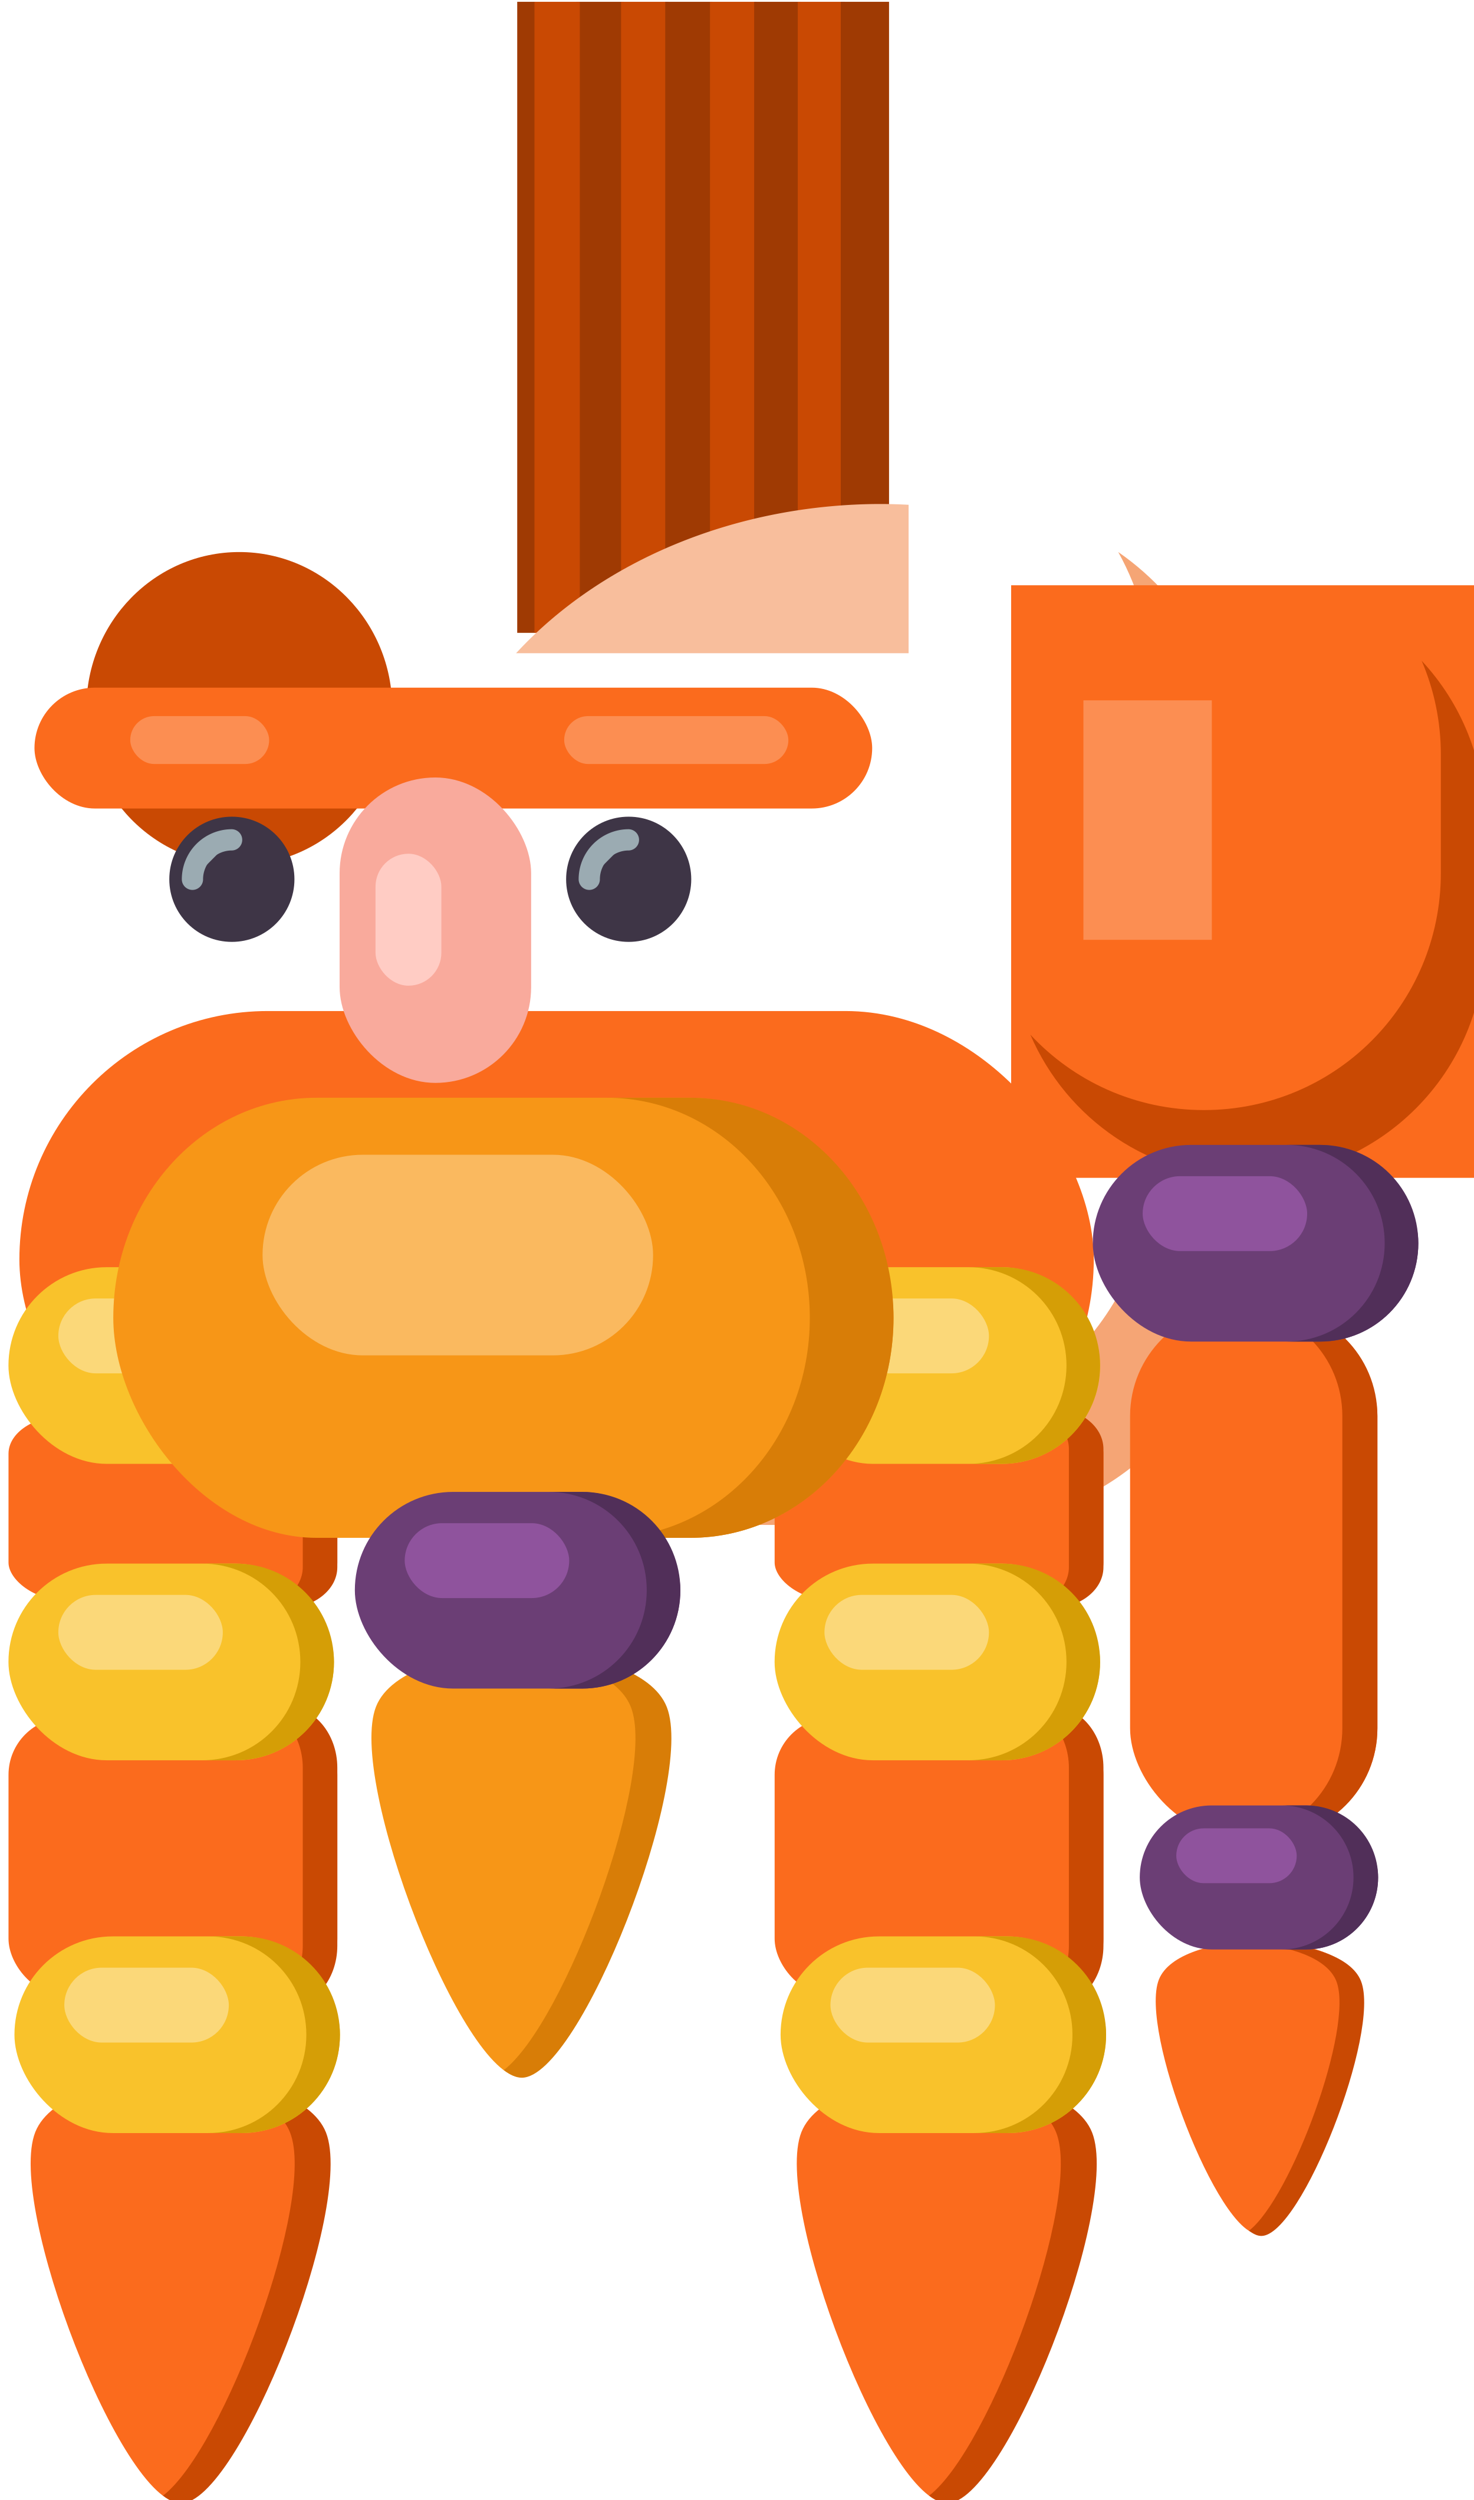 <?xml version="1.0" encoding="UTF-8" standalone="no"?>
<!-- Created with Inkscape (http://www.inkscape.org/) -->

<svg
   width="69.428mm"
   height="117.699mm"
   viewBox="0 0 69.428 117.699"
   version="1.1"
   id="svg1"
   inkscape:version="1.3 (0e150ed6c4, 2023-07-21)"
   sodipodi:docname="dwarf.svg"
   xml:space="preserve"
   inkscape:export-filename="Export\Goober\GooberAlbedo.png"
   inkscape:export-xdpi="96"
   inkscape:export-ydpi="96"
   xmlns:inkscape="http://www.inkscape.org/namespaces/inkscape"
   xmlns:sodipodi="http://sodipodi.sourceforge.net/DTD/sodipodi-0.dtd"
   xmlns="http://www.w3.org/2000/svg"
   xmlns:svg="http://www.w3.org/2000/svg"><sodipodi:namedview
     id="namedview1"
     pagecolor="#505050"
     bordercolor="#eeeeee"
     borderopacity="1"
     inkscape:showpageshadow="0"
     inkscape:pageopacity="0"
     inkscape:pagecheckerboard="0"
     inkscape:deskcolor="#505050"
     inkscape:document-units="mm"
     showborder="false"
     inkscape:zoom="0.600911"
     inkscape:cx="2448.782"
     inkscape:cy="601.5866"
     inkscape:window-width="1920"
     inkscape:window-height="1057"
     inkscape:window-x="-8"
     inkscape:window-y="-8"
     inkscape:window-maximized="1"
     inkscape:current-layer="layer9"
     showgrid="false" /><defs
     id="defs1"><inkscape:path-effect
       effect="fillet_chamfer"
       id="path-effect164"
       is_visible="true"
       lpeversion="1"
       nodesatellites_param="F,0,0,1,0,0,0,1 @ F,0,0,1,0,0,0,1 @ F,0,0,1,0,0,0,1 @ F,0,0,1,0,0,0,1"
       radius="0"
       unit="px"
       method="auto"
       mode="F"
       chamfer_steps="1"
       flexible="false"
       use_knot_distance="true"
       apply_no_radius="true"
       apply_with_radius="true"
       only_selected="false"
       hide_knots="false" /><inkscape:path-effect
       effect="fillet_chamfer"
       id="path-effect162"
       is_visible="true"
       lpeversion="1"
       nodesatellites_param="F,0,0,1,0,127.825,0,1 @ F,0,0,1,0,127.825,0,1 @ F,0,0,1,0,127.825,0,1 @ F,0,0,1,0,127.825,0,1 @ F,0,0,1,0,127.825,0,1 @ F,0,0,1,0,127.825,0,1 @ F,0,0,1,0,127.825,0,1 @ F,0,0,1,0,127.825,0,1"
       radius="483.118"
       unit="px"
       method="auto"
       mode="F"
       chamfer_steps="1"
       flexible="false"
       use_knot_distance="true"
       apply_no_radius="true"
       apply_with_radius="true"
       only_selected="false"
       hide_knots="false" /><linearGradient
       id="swatch373"
       inkscape:swatch="solid"><stop
         style="stop-color:#0eaf9b;stop-opacity:1;"
         offset="0"
         id="stop373" /></linearGradient></defs><script
     id="mesh_polyfill"
     type="text/javascript">&#10;!function(){const t=&quot;http://www.w3.org/2000/svg&quot;,e=&quot;http://www.w3.org/1999/xlink&quot;,s=&quot;http://www.w3.org/1999/xhtml&quot;,r=2;if(document.createElementNS(t,&quot;meshgradient&quot;).x)return;const n=(t,e,s,r)=&gt;{let n=new x(.5*(e.x+s.x),.5*(e.y+s.y)),o=new x(.5*(t.x+e.x),.5*(t.y+e.y)),i=new x(.5*(s.x+r.x),.5*(s.y+r.y)),a=new x(.5*(n.x+o.x),.5*(n.y+o.y)),h=new x(.5*(n.x+i.x),.5*(n.y+i.y)),l=new x(.5*(a.x+h.x),.5*(a.y+h.y));return[[t,o,a,l],[l,h,i,r]]},o=t=&gt;{let e=t[0].distSquared(t[1]),s=t[2].distSquared(t[3]),r=.25*t[0].distSquared(t[2]),n=.25*t[1].distSquared(t[3]),o=e&gt;s?e:s,i=r&gt;n?r:n;return 18*(o&gt;i?o:i)},i=(t,e)=&gt;Math.sqrt(t.distSquared(e)),a=(t,e)=&gt;t.scale(2/3).add(e.scale(1/3)),h=t=&gt;{let e,s,r,n,o,i,a,h=new g;return t.match(/(\w+\(\s*[^)]+\))+/g).forEach(t=&gt;{let l=t.match(/[\w.-]+/g),d=l.shift();switch(d){case&quot;translate&quot;:2===l.length?e=new g(1,0,0,1,l[0],l[1]):(console.error(&quot;mesh.js: translate does not have 2 arguments!&quot;),e=new g(1,0,0,1,0,0)),h=h.append(e);break;case&quot;scale&quot;:1===l.length?s=new g(l[0],0,0,l[0],0,0):2===l.length?s=new g(l[0],0,0,l[1],0,0):(console.error(&quot;mesh.js: scale does not have 1 or 2 arguments!&quot;),s=new g(1,0,0,1,0,0)),h=h.append(s);break;case&quot;rotate&quot;:if(3===l.length&amp;&amp;(e=new g(1,0,0,1,l[1],l[2]),h=h.append(e)),l[0]){r=l[0]*Math.PI/180;let t=Math.cos(r),e=Math.sin(r);Math.abs(t)&lt;1e-16&amp;&amp;(t=0),Math.abs(e)&lt;1e-16&amp;&amp;(e=0),a=new g(t,e,-e,t,0,0),h=h.append(a)}else console.error(&quot;math.js: No argument to rotate transform!&quot;);3===l.length&amp;&amp;(e=new g(1,0,0,1,-l[1],-l[2]),h=h.append(e));break;case&quot;skewX&quot;:l[0]?(r=l[0]*Math.PI/180,n=Math.tan(r),o=new g(1,0,n,1,0,0),h=h.append(o)):console.error(&quot;math.js: No argument to skewX transform!&quot;);break;case&quot;skewY&quot;:l[0]?(r=l[0]*Math.PI/180,n=Math.tan(r),i=new g(1,n,0,1,0,0),h=h.append(i)):console.error(&quot;math.js: No argument to skewY transform!&quot;);break;case&quot;matrix&quot;:6===l.length?h=h.append(new g(...l)):console.error(&quot;math.js: Incorrect number of arguments for matrix!&quot;);break;default:console.error(&quot;mesh.js: Unhandled transform type: &quot;+d)}}),h},l=t=&gt;{let e=[],s=t.split(/[ ,]+/);for(let t=0,r=s.length-1;t&lt;r;t+=2)e.push(new x(parseFloat(s[t]),parseFloat(s[t+1])));return e},d=(t,e)=&gt;{for(let s in e)t.setAttribute(s,e[s])},c=(t,e,s,r,n)=&gt;{let o,i,a=[0,0,0,0];for(let h=0;h&lt;3;++h)e[h]&lt;t[h]&amp;&amp;e[h]&lt;s[h]||t[h]&lt;e[h]&amp;&amp;s[h]&lt;e[h]?a[h]=0:(a[h]=.5*((e[h]-t[h])/r+(s[h]-e[h])/n),o=Math.abs(3*(e[h]-t[h])/r),i=Math.abs(3*(s[h]-e[h])/n),a[h]&gt;o?a[h]=o:a[h]&gt;i&amp;&amp;(a[h]=i));return a},u=[[1,0,0,0,0,0,0,0,0,0,0,0,0,0,0,0],[0,0,0,0,1,0,0,0,0,0,0,0,0,0,0,0],[-3,3,0,0,-2,-1,0,0,0,0,0,0,0,0,0,0],[2,-2,0,0,1,1,0,0,0,0,0,0,0,0,0,0],[0,0,0,0,0,0,0,0,1,0,0,0,0,0,0,0],[0,0,0,0,0,0,0,0,0,0,0,0,1,0,0,0],[0,0,0,0,0,0,0,0,-3,3,0,0,-2,-1,0,0],[0,0,0,0,0,0,0,0,2,-2,0,0,1,1,0,0],[-3,0,3,0,0,0,0,0,-2,0,-1,0,0,0,0,0],[0,0,0,0,-3,0,3,0,0,0,0,0,-2,0,-1,0],[9,-9,-9,9,6,3,-6,-3,6,-6,3,-3,4,2,2,1],[-6,6,6,-6,-3,-3,3,3,-4,4,-2,2,-2,-2,-1,-1],[2,0,-2,0,0,0,0,0,1,0,1,0,0,0,0,0],[0,0,0,0,2,0,-2,0,0,0,0,0,1,0,1,0],[-6,6,6,-6,-4,-2,4,2,-3,3,-3,3,-2,-1,-2,-1],[4,-4,-4,4,2,2,-2,-2,2,-2,2,-2,1,1,1,1]],f=t=&gt;{let e=[];for(let s=0;s&lt;16;++s){e[s]=0;for(let r=0;r&lt;16;++r)e[s]+=u[s][r]*t[r]}return e},p=(t,e,s)=&gt;{const r=e*e,n=s*s,o=e*e*e,i=s*s*s;return t[0]+t[1]*e+t[2]*r+t[3]*o+t[4]*s+t[5]*s*e+t[6]*s*r+t[7]*s*o+t[8]*n+t[9]*n*e+t[10]*n*r+t[11]*n*o+t[12]*i+t[13]*i*e+t[14]*i*r+t[15]*i*o},y=t=&gt;{let e=[],s=[],r=[];for(let s=0;s&lt;4;++s)e[s]=[],e[s][0]=n(t[0][s],t[1][s],t[2][s],t[3][s]),e[s][1]=[],e[s][1].push(...n(...e[s][0][0])),e[s][1].push(...n(...e[s][0][1])),e[s][2]=[],e[s][2].push(...n(...e[s][1][0])),e[s][2].push(...n(...e[s][1][1])),e[s][2].push(...n(...e[s][1][2])),e[s][2].push(...n(...e[s][1][3]));for(let t=0;t&lt;8;++t){s[t]=[];for(let r=0;r&lt;4;++r)s[t][r]=[],s[t][r][0]=n(e[0][2][t][r],e[1][2][t][r],e[2][2][t][r],e[3][2][t][r]),s[t][r][1]=[],s[t][r][1].push(...n(...s[t][r][0][0])),s[t][r][1].push(...n(...s[t][r][0][1])),s[t][r][2]=[],s[t][r][2].push(...n(...s[t][r][1][0])),s[t][r][2].push(...n(...s[t][r][1][1])),s[t][r][2].push(...n(...s[t][r][1][2])),s[t][r][2].push(...n(...s[t][r][1][3]))}for(let t=0;t&lt;8;++t){r[t]=[];for(let e=0;e&lt;8;++e)r[t][e]=[],r[t][e][0]=s[t][0][2][e],r[t][e][1]=s[t][1][2][e],r[t][e][2]=s[t][2][2][e],r[t][e][3]=s[t][3][2][e]}return r};class x{constructor(t,e){this.x=t||0,this.y=e||0}toString(){return`(x=${this.x}, y=${this.y})`}clone(){return new x(this.x,this.y)}add(t){return new x(this.x+t.x,this.y+t.y)}scale(t){return void 0===t.x?new x(this.x*t,this.y*t):new x(this.x*t.x,this.y*t.y)}distSquared(t){let e=this.x-t.x,s=this.y-t.y;return e*e+s*s}transform(t){let e=this.x*t.a+this.y*t.c+t.e,s=this.x*t.b+this.y*t.d+t.f;return new x(e,s)}}class g{constructor(t,e,s,r,n,o){void 0===t?(this.a=1,this.b=0,this.c=0,this.d=1,this.e=0,this.f=0):(this.a=t,this.b=e,this.c=s,this.d=r,this.e=n,this.f=o)}toString(){return`affine: ${this.a} ${this.c} ${this.e} \n       ${this.b} ${this.d} ${this.f}`}append(t){t instanceof g||console.error(&quot;mesh.js: argument to Affine.append is not affine!&quot;);let e=this.a*t.a+this.c*t.b,s=this.b*t.a+this.d*t.b,r=this.a*t.c+this.c*t.d,n=this.b*t.c+this.d*t.d,o=this.a*t.e+this.c*t.f+this.e,i=this.b*t.e+this.d*t.f+this.f;return new g(e,s,r,n,o,i)}}class w{constructor(t,e){this.nodes=t,this.colors=e}paintCurve(t,e){if(o(this.nodes)&gt;r){const s=n(...this.nodes);let r=[[],[]],o=[[],[]];for(let t=0;t&lt;4;++t)r[0][t]=this.colors[0][t],r[1][t]=(this.colors[0][t]+this.colors[1][t])/2,o[0][t]=r[1][t],o[1][t]=this.colors[1][t];let i=new w(s[0],r),a=new w(s[1],o);i.paintCurve(t,e),a.paintCurve(t,e)}else{let s=Math.round(this.nodes[0].x);if(s&gt;=0&amp;&amp;s&lt;e){let r=4*(~~this.nodes[0].y*e+s);t[r]=Math.round(this.colors[0][0]),t[r+1]=Math.round(this.colors[0][1]),t[r+2]=Math.round(this.colors[0][2]),t[r+3]=Math.round(this.colors[0][3])}}}}class m{constructor(t,e){this.nodes=t,this.colors=e}split(){let t=[[],[],[],[]],e=[[],[],[],[]],s=[[[],[]],[[],[]]],r=[[[],[]],[[],[]]];for(let s=0;s&lt;4;++s){const r=n(this.nodes[0][s],this.nodes[1][s],this.nodes[2][s],this.nodes[3][s]);t[0][s]=r[0][0],t[1][s]=r[0][1],t[2][s]=r[0][2],t[3][s]=r[0][3],e[0][s]=r[1][0],e[1][s]=r[1][1],e[2][s]=r[1][2],e[3][s]=r[1][3]}for(let t=0;t&lt;4;++t)s[0][0][t]=this.colors[0][0][t],s[0][1][t]=this.colors[0][1][t],s[1][0][t]=(this.colors[0][0][t]+this.colors[1][0][t])/2,s[1][1][t]=(this.colors[0][1][t]+this.colors[1][1][t])/2,r[0][0][t]=s[1][0][t],r[0][1][t]=s[1][1][t],r[1][0][t]=this.colors[1][0][t],r[1][1][t]=this.colors[1][1][t];return[new m(t,s),new m(e,r)]}paint(t,e){let s,n=!1;for(let t=0;t&lt;4;++t)if((s=o([this.nodes[0][t],this.nodes[1][t],this.nodes[2][t],this.nodes[3][t]]))&gt;r){n=!0;break}if(n){let s=this.split();s[0].paint(t,e),s[1].paint(t,e)}else{new w([...this.nodes[0]],[...this.colors[0]]).paintCurve(t,e)}}}class b{constructor(t){this.readMesh(t),this.type=t.getAttribute(&quot;type&quot;)||&quot;bilinear&quot;}readMesh(t){let e=[[]],s=[[]],r=Number(t.getAttribute(&quot;x&quot;)),n=Number(t.getAttribute(&quot;y&quot;));e[0][0]=new x(r,n);let o=t.children;for(let t=0,r=o.length;t&lt;r;++t){e[3*t+1]=[],e[3*t+2]=[],e[3*t+3]=[],s[t+1]=[];let r=o[t].children;for(let n=0,o=r.length;n&lt;o;++n){let o=r[n].children;for(let r=0,i=o.length;r&lt;i;++r){let i=r;0!==t&amp;&amp;++i;let h,d=o[r].getAttribute(&quot;path&quot;),c=&quot;l&quot;;null!=d&amp;&amp;(c=(h=d.match(/\s*([lLcC])\s*(.*)/))[1]);let u=l(h[2]);switch(c){case&quot;l&quot;:0===i?(e[3*t][3*n+3]=u[0].add(e[3*t][3*n]),e[3*t][3*n+1]=a(e[3*t][3*n],e[3*t][3*n+3]),e[3*t][3*n+2]=a(e[3*t][3*n+3],e[3*t][3*n])):1===i?(e[3*t+3][3*n+3]=u[0].add(e[3*t][3*n+3]),e[3*t+1][3*n+3]=a(e[3*t][3*n+3],e[3*t+3][3*n+3]),e[3*t+2][3*n+3]=a(e[3*t+3][3*n+3],e[3*t][3*n+3])):2===i?(0===n&amp;&amp;(e[3*t+3][3*n+0]=u[0].add(e[3*t+3][3*n+3])),e[3*t+3][3*n+1]=a(e[3*t+3][3*n],e[3*t+3][3*n+3]),e[3*t+3][3*n+2]=a(e[3*t+3][3*n+3],e[3*t+3][3*n])):(e[3*t+1][3*n]=a(e[3*t][3*n],e[3*t+3][3*n]),e[3*t+2][3*n]=a(e[3*t+3][3*n],e[3*t][3*n]));break;case&quot;L&quot;:0===i?(e[3*t][3*n+3]=u[0],e[3*t][3*n+1]=a(e[3*t][3*n],e[3*t][3*n+3]),e[3*t][3*n+2]=a(e[3*t][3*n+3],e[3*t][3*n])):1===i?(e[3*t+3][3*n+3]=u[0],e[3*t+1][3*n+3]=a(e[3*t][3*n+3],e[3*t+3][3*n+3]),e[3*t+2][3*n+3]=a(e[3*t+3][3*n+3],e[3*t][3*n+3])):2===i?(0===n&amp;&amp;(e[3*t+3][3*n+0]=u[0]),e[3*t+3][3*n+1]=a(e[3*t+3][3*n],e[3*t+3][3*n+3]),e[3*t+3][3*n+2]=a(e[3*t+3][3*n+3],e[3*t+3][3*n])):(e[3*t+1][3*n]=a(e[3*t][3*n],e[3*t+3][3*n]),e[3*t+2][3*n]=a(e[3*t+3][3*n],e[3*t][3*n]));break;case&quot;c&quot;:0===i?(e[3*t][3*n+1]=u[0].add(e[3*t][3*n]),e[3*t][3*n+2]=u[1].add(e[3*t][3*n]),e[3*t][3*n+3]=u[2].add(e[3*t][3*n])):1===i?(e[3*t+1][3*n+3]=u[0].add(e[3*t][3*n+3]),e[3*t+2][3*n+3]=u[1].add(e[3*t][3*n+3]),e[3*t+3][3*n+3]=u[2].add(e[3*t][3*n+3])):2===i?(e[3*t+3][3*n+2]=u[0].add(e[3*t+3][3*n+3]),e[3*t+3][3*n+1]=u[1].add(e[3*t+3][3*n+3]),0===n&amp;&amp;(e[3*t+3][3*n+0]=u[2].add(e[3*t+3][3*n+3]))):(e[3*t+2][3*n]=u[0].add(e[3*t+3][3*n]),e[3*t+1][3*n]=u[1].add(e[3*t+3][3*n]));break;case&quot;C&quot;:0===i?(e[3*t][3*n+1]=u[0],e[3*t][3*n+2]=u[1],e[3*t][3*n+3]=u[2]):1===i?(e[3*t+1][3*n+3]=u[0],e[3*t+2][3*n+3]=u[1],e[3*t+3][3*n+3]=u[2]):2===i?(e[3*t+3][3*n+2]=u[0],e[3*t+3][3*n+1]=u[1],0===n&amp;&amp;(e[3*t+3][3*n+0]=u[2])):(e[3*t+2][3*n]=u[0],e[3*t+1][3*n]=u[1]);break;default:console.error(&quot;mesh.js: &quot;+c+&quot; invalid path type.&quot;)}if(0===t&amp;&amp;0===n||r&gt;0){let e=window.getComputedStyle(o[r]).stopColor.match(/^rgb\s*\(\s*(\d+)\s*,\s*(\d+)\s*,\s*(\d+)\s*\)$/i),a=window.getComputedStyle(o[r]).stopOpacity,h=255;a&amp;&amp;(h=Math.floor(255*a)),e&amp;&amp;(0===i?(s[t][n]=[],s[t][n][0]=Math.floor(e[1]),s[t][n][1]=Math.floor(e[2]),s[t][n][2]=Math.floor(e[3]),s[t][n][3]=h):1===i?(s[t][n+1]=[],s[t][n+1][0]=Math.floor(e[1]),s[t][n+1][1]=Math.floor(e[2]),s[t][n+1][2]=Math.floor(e[3]),s[t][n+1][3]=h):2===i?(s[t+1][n+1]=[],s[t+1][n+1][0]=Math.floor(e[1]),s[t+1][n+1][1]=Math.floor(e[2]),s[t+1][n+1][2]=Math.floor(e[3]),s[t+1][n+1][3]=h):3===i&amp;&amp;(s[t+1][n]=[],s[t+1][n][0]=Math.floor(e[1]),s[t+1][n][1]=Math.floor(e[2]),s[t+1][n][2]=Math.floor(e[3]),s[t+1][n][3]=h))}}e[3*t+1][3*n+1]=new x,e[3*t+1][3*n+2]=new x,e[3*t+2][3*n+1]=new x,e[3*t+2][3*n+2]=new x,e[3*t+1][3*n+1].x=(-4*e[3*t][3*n].x+6*(e[3*t][3*n+1].x+e[3*t+1][3*n].x)+-2*(e[3*t][3*n+3].x+e[3*t+3][3*n].x)+3*(e[3*t+3][3*n+1].x+e[3*t+1][3*n+3].x)+-1*e[3*t+3][3*n+3].x)/9,e[3*t+1][3*n+2].x=(-4*e[3*t][3*n+3].x+6*(e[3*t][3*n+2].x+e[3*t+1][3*n+3].x)+-2*(e[3*t][3*n].x+e[3*t+3][3*n+3].x)+3*(e[3*t+3][3*n+2].x+e[3*t+1][3*n].x)+-1*e[3*t+3][3*n].x)/9,e[3*t+2][3*n+1].x=(-4*e[3*t+3][3*n].x+6*(e[3*t+3][3*n+1].x+e[3*t+2][3*n].x)+-2*(e[3*t+3][3*n+3].x+e[3*t][3*n].x)+3*(e[3*t][3*n+1].x+e[3*t+2][3*n+3].x)+-1*e[3*t][3*n+3].x)/9,e[3*t+2][3*n+2].x=(-4*e[3*t+3][3*n+3].x+6*(e[3*t+3][3*n+2].x+e[3*t+2][3*n+3].x)+-2*(e[3*t+3][3*n].x+e[3*t][3*n+3].x)+3*(e[3*t][3*n+2].x+e[3*t+2][3*n].x)+-1*e[3*t][3*n].x)/9,e[3*t+1][3*n+1].y=(-4*e[3*t][3*n].y+6*(e[3*t][3*n+1].y+e[3*t+1][3*n].y)+-2*(e[3*t][3*n+3].y+e[3*t+3][3*n].y)+3*(e[3*t+3][3*n+1].y+e[3*t+1][3*n+3].y)+-1*e[3*t+3][3*n+3].y)/9,e[3*t+1][3*n+2].y=(-4*e[3*t][3*n+3].y+6*(e[3*t][3*n+2].y+e[3*t+1][3*n+3].y)+-2*(e[3*t][3*n].y+e[3*t+3][3*n+3].y)+3*(e[3*t+3][3*n+2].y+e[3*t+1][3*n].y)+-1*e[3*t+3][3*n].y)/9,e[3*t+2][3*n+1].y=(-4*e[3*t+3][3*n].y+6*(e[3*t+3][3*n+1].y+e[3*t+2][3*n].y)+-2*(e[3*t+3][3*n+3].y+e[3*t][3*n].y)+3*(e[3*t][3*n+1].y+e[3*t+2][3*n+3].y)+-1*e[3*t][3*n+3].y)/9,e[3*t+2][3*n+2].y=(-4*e[3*t+3][3*n+3].y+6*(e[3*t+3][3*n+2].y+e[3*t+2][3*n+3].y)+-2*(e[3*t+3][3*n].y+e[3*t][3*n+3].y)+3*(e[3*t][3*n+2].y+e[3*t+2][3*n].y)+-1*e[3*t][3*n].y)/9}}this.nodes=e,this.colors=s}paintMesh(t,e){let s=(this.nodes.length-1)/3,r=(this.nodes[0].length-1)/3;if(&quot;bilinear&quot;===this.type||s&lt;2||r&lt;2){let n;for(let o=0;o&lt;s;++o)for(let s=0;s&lt;r;++s){let r=[];for(let t=3*o,e=3*o+4;t&lt;e;++t)r.push(this.nodes[t].slice(3*s,3*s+4));let i=[];i.push(this.colors[o].slice(s,s+2)),i.push(this.colors[o+1].slice(s,s+2)),(n=new m(r,i)).paint(t,e)}}else{let n,o,a,h,l,d,u;const x=s,g=r;s++,r++;let w=new Array(s);for(let t=0;t&lt;s;++t){w[t]=new Array(r);for(let e=0;e&lt;r;++e)w[t][e]=[],w[t][e][0]=this.nodes[3*t][3*e],w[t][e][1]=this.colors[t][e]}for(let t=0;t&lt;s;++t)for(let e=0;e&lt;r;++e)0!==t&amp;&amp;t!==x&amp;&amp;(n=i(w[t-1][e][0],w[t][e][0]),o=i(w[t+1][e][0],w[t][e][0]),w[t][e][2]=c(w[t-1][e][1],w[t][e][1],w[t+1][e][1],n,o)),0!==e&amp;&amp;e!==g&amp;&amp;(n=i(w[t][e-1][0],w[t][e][0]),o=i(w[t][e+1][0],w[t][e][0]),w[t][e][3]=c(w[t][e-1][1],w[t][e][1],w[t][e+1][1],n,o));for(let t=0;t&lt;r;++t){w[0][t][2]=[],w[x][t][2]=[];for(let e=0;e&lt;4;++e)n=i(w[1][t][0],w[0][t][0]),o=i(w[x][t][0],w[x-1][t][0]),w[0][t][2][e]=n&gt;0?2*(w[1][t][1][e]-w[0][t][1][e])/n-w[1][t][2][e]:0,w[x][t][2][e]=o&gt;0?2*(w[x][t][1][e]-w[x-1][t][1][e])/o-w[x-1][t][2][e]:0}for(let t=0;t&lt;s;++t){w[t][0][3]=[],w[t][g][3]=[];for(let e=0;e&lt;4;++e)n=i(w[t][1][0],w[t][0][0]),o=i(w[t][g][0],w[t][g-1][0]),w[t][0][3][e]=n&gt;0?2*(w[t][1][1][e]-w[t][0][1][e])/n-w[t][1][3][e]:0,w[t][g][3][e]=o&gt;0?2*(w[t][g][1][e]-w[t][g-1][1][e])/o-w[t][g-1][3][e]:0}for(let s=0;s&lt;x;++s)for(let r=0;r&lt;g;++r){let n=i(w[s][r][0],w[s+1][r][0]),o=i(w[s][r+1][0],w[s+1][r+1][0]),c=i(w[s][r][0],w[s][r+1][0]),x=i(w[s+1][r][0],w[s+1][r+1][0]),g=[[],[],[],[]];for(let t=0;t&lt;4;++t){(d=[])[0]=w[s][r][1][t],d[1]=w[s+1][r][1][t],d[2]=w[s][r+1][1][t],d[3]=w[s+1][r+1][1][t],d[4]=w[s][r][2][t]*n,d[5]=w[s+1][r][2][t]*n,d[6]=w[s][r+1][2][t]*o,d[7]=w[s+1][r+1][2][t]*o,d[8]=w[s][r][3][t]*c,d[9]=w[s+1][r][3][t]*x,d[10]=w[s][r+1][3][t]*c,d[11]=w[s+1][r+1][3][t]*x,d[12]=0,d[13]=0,d[14]=0,d[15]=0,u=f(d);for(let e=0;e&lt;9;++e){g[t][e]=[];for(let s=0;s&lt;9;++s)g[t][e][s]=p(u,e/8,s/8),g[t][e][s]&gt;255?g[t][e][s]=255:g[t][e][s]&lt;0&amp;&amp;(g[t][e][s]=0)}}h=[];for(let t=3*s,e=3*s+4;t&lt;e;++t)h.push(this.nodes[t].slice(3*r,3*r+4));l=y(h);for(let s=0;s&lt;8;++s)for(let r=0;r&lt;8;++r)(a=new m(l[s][r],[[[g[0][s][r],g[1][s][r],g[2][s][r],g[3][s][r]],[g[0][s][r+1],g[1][s][r+1],g[2][s][r+1],g[3][s][r+1]]],[[g[0][s+1][r],g[1][s+1][r],g[2][s+1][r],g[3][s+1][r]],[g[0][s+1][r+1],g[1][s+1][r+1],g[2][s+1][r+1],g[3][s+1][r+1]]]])).paint(t,e)}}}transform(t){if(t instanceof x)for(let e=0,s=this.nodes.length;e&lt;s;++e)for(let s=0,r=this.nodes[0].length;s&lt;r;++s)this.nodes[e][s]=this.nodes[e][s].add(t);else if(t instanceof g)for(let e=0,s=this.nodes.length;e&lt;s;++e)for(let s=0,r=this.nodes[0].length;s&lt;r;++s)this.nodes[e][s]=this.nodes[e][s].transform(t)}scale(t){for(let e=0,s=this.nodes.length;e&lt;s;++e)for(let s=0,r=this.nodes[0].length;s&lt;r;++s)this.nodes[e][s]=this.nodes[e][s].scale(t)}}document.querySelectorAll(&quot;rect,circle,ellipse,path,text&quot;).forEach((r,n)=&gt;{let o=r.getAttribute(&quot;id&quot;);o||(o=&quot;patchjs_shape&quot;+n,r.setAttribute(&quot;id&quot;,o));const i=r.style.fill.match(/^url\(\s*&quot;?\s*#([^\s&quot;]+)&quot;?\s*\)/),a=r.style.stroke.match(/^url\(\s*&quot;?\s*#([^\s&quot;]+)&quot;?\s*\)/);if(i&amp;&amp;i[1]){const a=document.getElementById(i[1]);if(a&amp;&amp;&quot;meshgradient&quot;===a.nodeName){const i=r.getBBox();let l=document.createElementNS(s,&quot;canvas&quot;);d(l,{width:i.width,height:i.height});const c=l.getContext(&quot;2d&quot;);let u=c.createImageData(i.width,i.height);const f=new b(a);&quot;objectBoundingBox&quot;===a.getAttribute(&quot;gradientUnits&quot;)&amp;&amp;f.scale(new x(i.width,i.height));const p=a.getAttribute(&quot;gradientTransform&quot;);null!=p&amp;&amp;f.transform(h(p)),&quot;userSpaceOnUse&quot;===a.getAttribute(&quot;gradientUnits&quot;)&amp;&amp;f.transform(new x(-i.x,-i.y)),f.paintMesh(u.data,l.width),c.putImageData(u,0,0);const y=document.createElementNS(t,&quot;image&quot;);d(y,{width:i.width,height:i.height,x:i.x,y:i.y});let g=l.toDataURL();y.setAttributeNS(e,&quot;xlink:href&quot;,g),r.parentNode.insertBefore(y,r),r.style.fill=&quot;none&quot;;const w=document.createElementNS(t,&quot;use&quot;);w.setAttributeNS(e,&quot;xlink:href&quot;,&quot;#&quot;+o);const m=&quot;patchjs_clip&quot;+n,M=document.createElementNS(t,&quot;clipPath&quot;);M.setAttribute(&quot;id&quot;,m),M.appendChild(w),r.parentElement.insertBefore(M,r),y.setAttribute(&quot;clip-path&quot;,&quot;url(#&quot;+m+&quot;)&quot;),u=null,l=null,g=null}}if(a&amp;&amp;a[1]){const o=document.getElementById(a[1]);if(o&amp;&amp;&quot;meshgradient&quot;===o.nodeName){const i=parseFloat(r.style.strokeWidth.slice(0,-2))*(parseFloat(r.style.strokeMiterlimit)||parseFloat(r.getAttribute(&quot;stroke-miterlimit&quot;))||1),a=r.getBBox(),l=Math.trunc(a.width+i),c=Math.trunc(a.height+i),u=Math.trunc(a.x-i/2),f=Math.trunc(a.y-i/2);let p=document.createElementNS(s,&quot;canvas&quot;);d(p,{width:l,height:c});const y=p.getContext(&quot;2d&quot;);let g=y.createImageData(l,c);const w=new b(o);&quot;objectBoundingBox&quot;===o.getAttribute(&quot;gradientUnits&quot;)&amp;&amp;w.scale(new x(l,c));const m=o.getAttribute(&quot;gradientTransform&quot;);null!=m&amp;&amp;w.transform(h(m)),&quot;userSpaceOnUse&quot;===o.getAttribute(&quot;gradientUnits&quot;)&amp;&amp;w.transform(new x(-u,-f)),w.paintMesh(g.data,p.width),y.putImageData(g,0,0);const M=document.createElementNS(t,&quot;image&quot;);d(M,{width:l,height:c,x:0,y:0});let S=p.toDataURL();M.setAttributeNS(e,&quot;xlink:href&quot;,S);const k=&quot;pattern_clip&quot;+n,A=document.createElementNS(t,&quot;pattern&quot;);d(A,{id:k,patternUnits:&quot;userSpaceOnUse&quot;,width:l,height:c,x:u,y:f}),A.appendChild(M),o.parentNode.appendChild(A),r.style.stroke=&quot;url(#&quot;+k+&quot;)&quot;,g=null,p=null,S=null}}})}();&#10;</script><g
     inkscape:groupmode="layer"
     id="layer5"
     inkscape:label="Head"
     transform="matrix(0.255,0,0,0.255,-195.465,160.237)"
     style="display:inline"><g
       id="g170"
       transform="matrix(1.068,0,0,1.068,5221.129,2437.379)"><path
         sodipodi:type="star"
         style="display:inline;fill:#fb6b1d;fill-opacity:1;stroke:none;stroke-width:5;stroke-linecap:round"
         id="path22"
         inkscape:flatsided="true"
         sodipodi:sides="3"
         sodipodi:cx="1264.2806"
         sodipodi:cy="848.97504"
         sodipodi:r1="178.66508"
         sodipodi:r2="89.33255"
         sodipodi:arg1="1.5707963"
         sodipodi:arg2="2.6179939"
         inkscape:rounded="0.2"
         inkscape:randomized="0"
         d="m 1264.281,1027.64 c -61.891,0 -185.674,-214.398 -154.728,-267.998 30.946,-53.6 278.511,-53.6 309.457,-1e-5 30.946,53.6 -92.837,267.998 -154.728,267.998 z"
         inkscape:transform-center-x="1.7397412e-05"
         inkscape:transform-center-y="6.0775111"
         transform="matrix(0.111,0,0,0.164,-4093.708,-2652.933)" /><path
         id="path23"
         style="display:inline;fill:#c94903;fill-opacity:1;stroke:none;stroke-width:0.677;stroke-linecap:round"
         inkscape:transform-center-x="-3.5109886e-06"
         inkscape:transform-center-y="6.0774253"
         d="m -3952.823,-2534.697 c -0.714,0 -1.426,0.025 -2.135,0.062 6.999,0.368 13.542,2.545 15.108,6.544 3.12,7.971 -7.877,37.577 -15.108,43.137 0.76,0.585 1.479,0.907 2.135,0.907 6.897,0 20.691,-35.235 17.242,-44.044 -1.724,-4.404 -9.483,-6.607 -17.242,-6.607 z" /><ellipse
         style="display:inline;fill:#c94903;fill-opacity:1;stroke-width:0.638;stroke-linecap:round;stroke-dasharray:none"
         id="ellipse23"
         cx="-4129.588"
         cy="-2748.084"
         rx="26.454"
         ry="27.048" /><path
         style="display:inline;fill:#f8be9c;fill-opacity:1;stroke:none;stroke-width:1.742;stroke-linecap:round;stroke-dasharray:none"
         id="path24"
         width="558.226"
         height="481.667"
         x="-1312.52"
         y="201.516"
         ry="127.825"
         transform="matrix(-0.366,0,0,0.366,-4438.321,-2857.278)"
         inkscape:path-effect="#path-effect162"
         sodipodi:type="rect"
         d="m -1056.87,201.516 h 46.926 c 70.596,0 198.847,1.69 235.435,58.626 21.525,33.496 20.215,126.428 20.215,197.024 0,54.231 -1.69,169.213 -58.626,205.802 -33.496,21.525 -126.428,20.215 -197.024,20.215 h -46.926 c -70.596,0 -198.847,-1.69 -235.435,-58.626 -21.525,-33.496 -20.215,-126.428 -20.215,-197.024 0,-54.231 1.69,-169.213 58.626,-205.802 33.496,-21.525 126.428,-20.215 197.024,-20.215 z" /><path
         id="path25"
         style="display:inline;fill:#f5a575;fill-opacity:1;stroke:none;stroke-width:0.638;stroke-linecap:round;stroke-dasharray:none"
         d="m -3977.572,-2775.132 c 3.747,6.74 5.897,14.501 5.897,22.789 v 82.814 c 0,25.947 -20.889,46.836 -46.836,46.836 h -110.866 c -9.93,0 -19.105,-3.078 -26.666,-8.309 7.983,14.36 23.281,24.047 40.94,24.047 h 110.866 c 25.947,0 46.836,-20.889 46.836,-46.836 v -82.815 c 0,-16.017 -7.974,-30.088 -20.17,-38.527 z" /><path
         sodipodi:type="star"
         style="display:inline;fill:#f79617;fill-opacity:1;stroke:none;stroke-width:5;stroke-linecap:round"
         id="path26"
         inkscape:flatsided="true"
         sodipodi:sides="3"
         sodipodi:cx="1264.2806"
         sodipodi:cy="848.97504"
         sodipodi:r1="178.66508"
         sodipodi:r2="89.33255"
         sodipodi:arg1="1.5707963"
         sodipodi:arg2="2.6179939"
         inkscape:rounded="0.2"
         inkscape:randomized="0"
         d="m 1264.281,1027.64 c -61.891,0 -185.674,-214.398 -154.728,-267.998 30.946,-53.6 278.511,-53.6 309.457,-1e-5 30.946,53.6 -92.837,267.998 -154.728,267.998 z"
         inkscape:transform-center-x="8.7736561e-06"
         inkscape:transform-center-y="8.8414991"
         transform="matrix(0.162,0,0,0.239,-4285.69,-2757.092)" /><path
         id="path27"
         style="display:inline;fill:#d87d07;fill-opacity:1;stroke:none;stroke-width:0.984;stroke-linecap:round"
         inkscape:transform-center-y="8.8413353"
         d="m -4080.732,-2585.084 c -1.038,0 -2.074,0.037 -3.106,0.09 10.182,0.535 19.701,3.702 21.978,9.52 4.54,11.596 -11.46,54.667 -21.978,62.755 1.106,0.85 2.151,1.319 3.106,1.319 10.034,0 30.1,-51.259 25.084,-64.074 -2.509,-6.407 -13.796,-9.611 -25.084,-9.611 z"
         inkscape:transform-center-x="-7.802968e-06" /><rect
         style="display:inline;fill:#fb6b1d;fill-opacity:1;stroke:none;stroke-width:1.832;stroke-linecap:round"
         id="rect27"
         width="185.815"
         height="85.92"
         x="-4167.62"
         y="-2695.79"
         ry="42.96" /><g
         id="g28"
         transform="matrix(0.366,0,0,0.243,-4305.818,-2814.144)"
         style="display:inline"><rect
           style="fill:#fb6b1d;fill-opacity:1;stroke:none;stroke-width:4.746;stroke-linecap:round"
           id="rect28"
           width="155.381"
           height="131.422"
           x="734.479"
           y="774.952"
           ry="27.008" /><path
           id="path28"
           style="fill:#c94903;fill-opacity:1;stroke:none;stroke-width:5.152;stroke-linecap:round"
           d="m 848.436,769.327 c 13.905,0 25.098,13.077 25.098,29.32 v 84.034 c 0,16.243 -11.194,29.32 -25.098,29.32 h 16.325 c 13.905,0 25.098,-13.077 25.098,-29.32 v -84.034 c 0,-16.243 -11.194,-29.32 -25.098,-29.32 z" /></g><path
         sodipodi:type="star"
         style="display:inline;fill:#fb6b1d;fill-opacity:1;stroke:none;stroke-width:5;stroke-linecap:round"
         id="path29"
         inkscape:flatsided="true"
         sodipodi:sides="3"
         sodipodi:cx="1264.2806"
         sodipodi:cy="848.97504"
         sodipodi:r1="178.66508"
         sodipodi:r2="89.33255"
         sodipodi:arg1="1.5707963"
         sodipodi:arg2="2.6179939"
         inkscape:rounded="0.2"
         inkscape:randomized="0"
         d="m 1264.281,1027.64 c -61.891,0 -185.674,-214.398 -154.728,-267.998 30.946,-53.6 278.511,-53.6 309.457,-1e-5 30.946,53.6 -92.837,267.998 -154.728,267.998 z"
         inkscape:transform-center-x="6.7195368e-06"
         inkscape:transform-center-y="8.8414938"
         transform="matrix(0.162,0,0,0.239,-4212.125,-2683.528)" /><g
         id="g30"
         transform="matrix(0.366,0,0,0.366,-4305.818,-2857.278)"
         style="display:inline"><rect
           style="fill:#fb6b1d;fill-opacity:1;stroke:none;stroke-width:4.746;stroke-linecap:round"
           id="rect29"
           width="155.381"
           height="131.422"
           x="734.479"
           y="774.952"
           ry="27.008" /><path
           id="path30"
           style="fill:#c94903;fill-opacity:1;stroke:none;stroke-width:5.152;stroke-linecap:round"
           d="m 848.436,769.327 c 13.905,0 25.098,13.077 25.098,29.32 v 84.034 c 0,16.243 -11.194,29.32 -25.098,29.32 h 16.325 c 13.905,0 25.098,-13.077 25.098,-29.32 v -84.034 c 0,-16.243 -11.194,-29.32 -25.098,-29.32 z" /></g><g
         id="g31"
         transform="matrix(0.366,0,0,0.366,-4306.076,-2863.49)"
         style="display:inline"><rect
           style="fill:#f9c22b;fill-opacity:1;stroke:none;stroke-width:5;stroke-linecap:round"
           id="rect30"
           width="153.825"
           height="92.894"
           x="735.162"
           y="719.181"
           ry="46.447" /><rect
           style="fill:#fbd879;fill-opacity:1;stroke:none;stroke-width:2.193;stroke-linecap:round"
           id="rect31"
           width="77.722"
           height="35.366"
           x="758.73"
           y="733.961"
           ry="17.683" /><path
           id="path31"
           style="fill:#d59e06;fill-opacity:1;stroke:none;stroke-width:5;stroke-linecap:round"
           d="m 826.648,719.18 c 25.732,0 46.447,20.716 46.447,46.447 0,25.732 -20.716,46.447 -46.447,46.447 h 15.892 c 25.732,0 46.447,-20.716 46.447,-46.447 0,-25.732 -20.716,-46.447 -46.447,-46.447 z" /></g><path
         id="path32"
         style="display:inline;fill:#c94903;fill-opacity:1;stroke:none;stroke-width:0.984;stroke-linecap:round"
         inkscape:transform-center-x="3.441583e-06"
         inkscape:transform-center-y="8.8413046"
         d="m -4007.168,-2511.519 c -1.038,0 -2.074,0.037 -3.106,0.09 10.182,0.535 19.701,3.702 21.978,9.52 4.54,11.596 -11.46,54.667 -21.978,62.755 1.105,0.85 2.151,1.319 3.106,1.319 10.034,0 30.1,-51.259 25.084,-64.074 -2.509,-6.407 -13.796,-9.611 -25.084,-9.611 z" /><g
         id="g33"
         transform="matrix(0.366,0,0,0.366,-4305.041,-2799.05)"
         style="display:inline"><rect
           style="fill:#f9c22b;fill-opacity:1;stroke:none;stroke-width:5;stroke-linecap:round"
           id="rect32"
           width="153.825"
           height="92.894"
           x="735.162"
           y="719.181"
           ry="46.447" /><rect
           style="fill:#fbd879;fill-opacity:1;stroke:none;stroke-width:2.193;stroke-linecap:round"
           id="rect33"
           width="77.722"
           height="35.366"
           x="758.73"
           y="733.961"
           ry="17.683" /><path
           id="path33"
           style="fill:#d59e06;fill-opacity:1;stroke:none;stroke-width:5;stroke-linecap:round"
           d="m 826.648,719.18 c 25.732,0 46.447,20.716 46.447,46.447 0,25.732 -20.716,46.447 -46.447,46.447 h 15.892 c 25.732,0 46.447,-20.716 46.447,-46.447 0,-25.732 -20.716,-46.447 -46.447,-46.447 z" /></g><g
         id="g35"
         transform="matrix(0.366,0,0,0.366,-4306.076,-2914.731)"
         style="display:inline"><rect
           style="fill:#f9c22b;fill-opacity:1;stroke:none;stroke-width:5;stroke-linecap:round"
           id="rect34"
           width="153.825"
           height="92.894"
           x="735.162"
           y="719.181"
           ry="46.447" /><rect
           style="fill:#fbd879;fill-opacity:1;stroke:none;stroke-width:2.193;stroke-linecap:round"
           id="rect35"
           width="77.722"
           height="35.366"
           x="758.73"
           y="733.961"
           ry="17.683" /><path
           id="path35"
           style="fill:#d59e06;fill-opacity:1;stroke:none;stroke-width:5;stroke-linecap:round"
           d="m 826.648,719.18 c 25.732,0 46.447,20.716 46.447,46.447 0,25.732 -20.716,46.447 -46.447,46.447 h 15.892 c 25.732,0 46.447,-20.716 46.447,-46.447 0,-25.732 -20.716,-46.447 -46.447,-46.447 z" /></g><g
         id="g36"
         transform="matrix(0.366,0,0,0.243,-4438.321,-2814.144)"
         style="display:inline"><rect
           style="fill:#fb6b1d;fill-opacity:1;stroke:none;stroke-width:4.746;stroke-linecap:round"
           id="rect36"
           width="155.381"
           height="131.422"
           x="734.479"
           y="774.952"
           ry="27.008" /><path
           id="path36"
           style="fill:#c94903;fill-opacity:1;stroke:none;stroke-width:5.152;stroke-linecap:round"
           d="m 848.436,769.327 c 13.905,0 25.098,13.077 25.098,29.32 v 84.034 c 0,16.243 -11.194,29.32 -25.098,29.32 h 16.325 c 13.905,0 25.098,-13.077 25.098,-29.32 v -84.034 c 0,-16.243 -11.194,-29.32 -25.098,-29.32 z" /></g><path
         sodipodi:type="star"
         style="display:inline;fill:#fb6b1d;fill-opacity:1;stroke:none;stroke-width:5;stroke-linecap:round"
         id="path37"
         inkscape:flatsided="true"
         sodipodi:sides="3"
         sodipodi:cx="1264.2806"
         sodipodi:cy="848.97504"
         sodipodi:r1="178.66508"
         sodipodi:r2="89.33255"
         sodipodi:arg1="1.5707963"
         sodipodi:arg2="2.6179939"
         inkscape:rounded="0.2"
         inkscape:randomized="0"
         d="m 1264.281,1027.64 c -61.891,0 -185.674,-214.398 -154.728,-267.998 30.946,-53.6 278.511,-53.6 309.457,-1e-5 30.946,53.6 -92.837,267.998 -154.728,267.998 z"
         inkscape:transform-center-x="-8.2854558e-06"
         inkscape:transform-center-y="8.8414938"
         transform="matrix(0.162,0,0,0.239,-4344.629,-2683.528)" /><g
         id="g38"
         transform="matrix(0.366,0,0,0.366,-4438.321,-2857.278)"
         style="display:inline"><rect
           style="fill:#fb6b1d;fill-opacity:1;stroke:none;stroke-width:4.746;stroke-linecap:round"
           id="rect37"
           width="155.381"
           height="131.422"
           x="734.479"
           y="774.952"
           ry="27.008" /><path
           id="path38"
           style="fill:#c94903;fill-opacity:1;stroke:none;stroke-width:5.152;stroke-linecap:round"
           d="m 848.436,769.327 c 13.905,0 25.098,13.077 25.098,29.32 v 84.034 c 0,16.243 -11.194,29.32 -25.098,29.32 h 16.325 c 13.905,0 25.098,-13.077 25.098,-29.32 v -84.034 c 0,-16.243 -11.194,-29.32 -25.098,-29.32 z" /></g><g
         id="g39"
         transform="matrix(0.366,0,0,0.366,-4438.58,-2863.49)"
         style="display:inline"><rect
           style="fill:#f9c22b;fill-opacity:1;stroke:none;stroke-width:5;stroke-linecap:round"
           id="rect38"
           width="153.825"
           height="92.894"
           x="735.162"
           y="719.181"
           ry="46.447" /><rect
           style="fill:#fbd879;fill-opacity:1;stroke:none;stroke-width:2.193;stroke-linecap:round"
           id="rect39"
           width="77.722"
           height="35.366"
           x="758.73"
           y="733.961"
           ry="17.683" /><path
           id="path39"
           style="fill:#d59e06;fill-opacity:1;stroke:none;stroke-width:5;stroke-linecap:round"
           d="m 826.648,719.18 c 25.732,0 46.447,20.716 46.447,46.447 0,25.732 -20.716,46.447 -46.447,46.447 h 15.892 c 25.732,0 46.447,-20.716 46.447,-46.447 0,-25.732 -20.716,-46.447 -46.447,-46.447 z" /></g><path
         id="path40"
         style="display:inline;fill:#c94903;fill-opacity:1;stroke:none;stroke-width:0.984;stroke-linecap:round"
         inkscape:transform-center-x="3.8863509e-06"
         inkscape:transform-center-y="8.8413046"
         d="m -4139.671,-2511.519 c -1.038,0 -2.074,0.037 -3.106,0.09 10.182,0.535 19.701,3.702 21.978,9.52 4.54,11.596 -11.46,54.667 -21.978,62.755 1.105,0.85 2.151,1.319 3.106,1.319 10.033,0 30.1,-51.26 25.084,-64.074 -2.508,-6.407 -13.796,-9.611 -25.084,-9.611 z" /><g
         id="g41"
         transform="matrix(0.366,0,0,0.366,-4437.544,-2799.05)"
         style="display:inline"><rect
           style="fill:#f9c22b;fill-opacity:1;stroke:none;stroke-width:5;stroke-linecap:round"
           id="rect40"
           width="153.825"
           height="92.894"
           x="735.162"
           y="719.181"
           ry="46.447" /><rect
           style="fill:#fbd879;fill-opacity:1;stroke:none;stroke-width:2.193;stroke-linecap:round"
           id="rect41"
           width="77.722"
           height="35.366"
           x="758.73"
           y="733.961"
           ry="17.683" /><path
           id="path41"
           style="fill:#d59e06;fill-opacity:1;stroke:none;stroke-width:5;stroke-linecap:round"
           d="m 826.648,719.18 c 25.732,0 46.447,20.716 46.447,46.447 0,25.732 -20.716,46.447 -46.447,46.447 h 15.892 c 25.732,0 46.447,-20.716 46.447,-46.447 0,-25.732 -20.716,-46.447 -46.447,-46.447 z" /></g><g
         id="g43"
         transform="matrix(0.366,0,0,0.366,-4438.58,-2914.731)"
         style="display:inline"><rect
           style="fill:#f9c22b;fill-opacity:1;stroke:none;stroke-width:5;stroke-linecap:round"
           id="rect42"
           width="153.825"
           height="92.894"
           x="735.162"
           y="719.181"
           ry="46.447" /><rect
           style="fill:#fbd879;fill-opacity:1;stroke:none;stroke-width:2.193;stroke-linecap:round"
           id="rect43"
           width="77.722"
           height="35.366"
           x="758.73"
           y="733.961"
           ry="17.683" /><path
           id="path43"
           style="fill:#d59e06;fill-opacity:1;stroke:none;stroke-width:5;stroke-linecap:round"
           d="m 826.648,719.18 c 25.732,0 46.447,20.716 46.447,46.447 0,25.732 -20.716,46.447 -46.447,46.447 h 15.892 c 25.732,0 46.447,-20.716 46.447,-46.447 0,-25.732 -20.716,-46.447 -46.447,-46.447 z" /></g><g
         id="g44"
         transform="matrix(0.366,0,0,0.396,-4438.321,-2871.554)"
         style="display:inline"><rect
           style="fill:#f79617;fill-opacity:1;stroke:none;stroke-width:4.165;stroke-linecap:round"
           id="rect44"
           width="368.69"
           height="192.114"
           x="783.995"
           y="481.698"
           ry="96.057" /><path
           id="path44"
           style="fill:#d87d07;fill-opacity:1;stroke:none;stroke-width:4.165;stroke-linecap:round"
           d="m 1017.075,481.698 c 53.215,0 96.057,42.842 96.057,96.057 0,53.216 -42.842,96.057 -96.057,96.057 h 39.553 c 53.216,0 96.057,-42.842 96.057,-96.057 0,-53.216 -42.842,-96.057 -96.057,-96.057 z" /></g><rect
         style="display:inline;fill:#fab95f;fill-opacity:1;stroke:none;stroke-width:0.757;stroke-linecap:round"
         id="rect45"
         width="67.546"
         height="34.679"
         x="-4125.566"
         y="-2670.946"
         ry="17.339" /><g
         id="g47"
         transform="matrix(0.366,0,0,0.366,-4438.321,-2857.278)"
         style="display:inline"><rect
           style="fill:#6b3e75;fill-opacity:1;stroke:none;stroke-width:5;stroke-linecap:round"
           id="rect46"
           width="153.825"
           height="92.894"
           x="898.137"
           y="668.338"
           ry="46.447" /><rect
           style="fill:#8f539d;fill-opacity:1;stroke:none;stroke-width:2.193;stroke-linecap:round"
           id="rect47"
           width="77.722"
           height="35.366"
           x="921.705"
           y="683.117"
           ry="17.683" /><path
           id="path47"
           style="fill:#512f59;fill-opacity:1;stroke:none;stroke-width:5;stroke-linecap:round"
           d="m 989.623,668.337 c 25.732,0 46.447,20.716 46.447,46.447 0,25.732 -20.716,46.447 -46.447,46.447 h 15.892 c 25.732,0 46.447,-20.716 46.447,-46.447 0,-25.732 -20.716,-46.447 -46.447,-46.447 z" /></g><path
         style="display:inline;fill:#fb6b1d;fill-opacity:1;stroke-width:1.742;stroke-linecap:round;stroke-dasharray:none"
         id="path48"
         width="79.909"
         height="213.756"
         x="899.67"
         y="31.265"
         ry="0"
         inkscape:path-effect="#path-effect164"
         sodipodi:type="rect"
         d="m 899.67,31.265 h 79.909 V 245.021 h -79.909 z"
         transform="matrix(0.366,0,0,0.51,-4440.142,-2886.205)" /><rect
         style="display:inline;fill:#9f3a03;fill-opacity:1;stroke-width:0.248;stroke-linecap:round;stroke-dasharray:none"
         id="rect48"
         width="3.186"
         height="109.085"
         x="-4081.519"
         y="-2870.25"
         ry="0" /><rect
         style="display:inline;fill:#9f3a03;fill-opacity:1;stroke-width:0.4;stroke-linecap:round;stroke-dasharray:none"
         id="rect49"
         width="8.247"
         height="109.085"
         x="-4071.3"
         y="-2870.25"
         ry="0" /><rect
         style="display:inline;fill:#c94903;fill-opacity:1;stroke-width:0.397;stroke-linecap:round;stroke-dasharray:none"
         id="rect50"
         width="8.146"
         height="109.085"
         x="-4063.558"
         y="-2870.25"
         ry="0" /><rect
         style="display:inline;fill:#9f3a03;fill-opacity:1;stroke-width:0.397;stroke-linecap:round;stroke-dasharray:none"
         id="rect51"
         width="8.146"
         height="109.085"
         x="-4055.918"
         y="-2870.25"
         ry="0" /><rect
         style="display:inline;fill:#c94903;fill-opacity:1;stroke-width:0.395;stroke-linecap:round;stroke-dasharray:none"
         id="rect52"
         width="8.045"
         height="109.085"
         x="-4048.177"
         y="-2870.25"
         ry="0" /><rect
         style="display:inline;fill:#9f3a03;fill-opacity:1;stroke-width:0.395;stroke-linecap:round;stroke-dasharray:none"
         id="rect53"
         width="8.045"
         height="109.085"
         x="-4040.537"
         y="-2870.25"
         ry="0" /><rect
         style="display:inline;fill:#c94903;fill-opacity:1;stroke-width:0.397;stroke-linecap:round;stroke-dasharray:none"
         id="rect54"
         width="8.146"
         height="109.085"
         x="-4032.997"
         y="-2870.25"
         ry="0" /><rect
         style="display:inline;fill:#9f3a03;fill-opacity:1;stroke-width:0.402;stroke-linecap:round;stroke-dasharray:none"
         id="rect55"
         width="8.348"
         height="109.085"
         x="-4025.559"
         y="-2870.25"
         ry="0" /><rect
         style="display:inline;fill:#c94903;fill-opacity:1;stroke-width:0.39;stroke-linecap:round;stroke-dasharray:none"
         id="rect56"
         width="7.842"
         height="109.085"
         x="-4078.535"
         y="-2870.25"
         ry="0" /><path
         id="path56"
         style="display:inline;fill:#f8be9c;fill-opacity:1;stroke-width:1.193;stroke-linecap:round;stroke-dasharray:none"
         d="m -4018.673,-2783.439 a 79.405,65.535 0 0 0 -63.044,25.795 h 67.887 v -25.658 a 79.405,65.535 0 0 0 -4.843,-0.137 z" /><rect
         style="display:inline;fill:#fb6b1d;fill-opacity:1;stroke:none;stroke-width:0.798;stroke-linecap:round"
         id="rect57"
         width="144.882"
         height="20.892"
         x="-4165.011"
         y="-2751.69"
         ry="10.446" /><rect
         style="display:inline;fill:#f9aa9c;fill-opacity:1;stroke:none;stroke-width:0.334;stroke-linecap:round"
         id="rect58"
         width="33.126"
         height="52.794"
         x="-4112.238"
         y="-2736.162"
         ry="16.563" /><rect
         style="display:inline;fill:#000000;fill-opacity:0;stroke:none;stroke-width:0.334;stroke-linecap:round"
         id="rect59"
         width="17.598"
         height="28.047"
         x="-4109.133"
         y="-2729.434"
         ry="8.799" /><rect
         style="display:inline;fill:#ffccc4;fill-opacity:1;stroke:none;stroke-width:0.129;stroke-linecap:round"
         id="rect60"
         width="11.387"
         height="22.806"
         x="-4106.027"
         y="-2722.98"
         ry="5.694" /><rect
         style="display:inline;fill:#fc8e52;fill-opacity:1;stroke:none;stroke-width:0.26;stroke-linecap:round"
         id="rect61"
         width="38.776"
         height="8.281"
         x="-4073.398"
         y="-2746.773"
         ry="4.141" /><rect
         style="display:inline;fill:#fc8e52;fill-opacity:1;stroke:none;stroke-width:0.205;stroke-linecap:round"
         id="rect62"
         width="24.025"
         height="8.281"
         x="-4148.448"
         y="-2746.773"
         ry="4.141" /><circle
         style="display:inline;fill:#3e3546;fill-opacity:1;stroke-width:0.785;stroke-linecap:round;stroke-dasharray:none"
         id="circle62"
         cx="-4130.871"
         cy="-2718.564"
         r="10.821" /><rect
         style="display:inline;fill:#fb6b1d;fill-opacity:1;stroke:none;stroke-width:1.329;stroke-linecap:round"
         id="rect63"
         width="81.958"
         height="102.433"
         x="-3996.094"
         y="-2769.389"
         ry="40.979"
         rx="0" /><path
         id="path63"
         style="display:inline;fill:#c94903;fill-opacity:1;stroke:none;stroke-width:1.329;stroke-linecap:round"
         d="m -3925.096,-2756.347 c 2.134,4.971 3.32,10.453 3.32,16.224 v 20.475 c 0,22.702 -18.277,40.979 -40.979,40.979 -11.883,0 -22.547,-5.013 -30.019,-13.042 6.262,14.586 20.727,24.755 37.659,24.755 22.702,0 40.979,-18.277 40.979,-40.979 v -20.475 c 0,-10.819 -4.157,-20.627 -10.96,-27.937 z" /><rect
         style="display:inline;fill:#fc8e52;fill-opacity:1;stroke:none;stroke-width:0.44;stroke-linecap:round"
         id="rect64"
         width="22.209"
         height="41.396"
         x="-3983.596"
         y="-2749.497"
         ry="11.104"
         rx="0" /><rect
         style="display:inline;fill:#000000;fill-opacity:0;stroke-width:0.693;stroke-linecap:round;stroke-dasharray:none"
         id="rect65"
         width="12.656"
         height="45.39"
         x="-3996.094"
         y="-2765.327"
         ry="0" /><rect
         style="display:inline;fill:#fb6b1d;fill-opacity:1;stroke:none;stroke-width:2.079;stroke-linecap:round"
         id="rect66"
         width="42.777"
         height="91.633"
         x="-3975.524"
         y="-2644.614"
         ry="18.831" /><path
         id="path66"
         style="display:inline;fill:#c94903;fill-opacity:1;stroke:none;stroke-width:2.079;stroke-linecap:round"
         d="m -3956.693,-2644.614 c -0.161,0 -0.316,0.02 -0.476,0.023 10.208,0.253 18.355,8.536 18.355,18.807 v 53.971 c 0,10.272 -8.147,18.554 -18.355,18.807 0.16,0.012 0.315,0.024 0.476,0.024 h 5.115 c 10.432,0 18.831,-8.399 18.831,-18.831 v -53.971 c 0,-10.432 -8.399,-18.831 -18.831,-18.831 z" /><g
         id="g68"
         transform="matrix(0.366,0,0,0.366,-4310.689,-2917.261)"
         style="display:inline"><rect
           style="fill:#6b3e75;fill-opacity:1;stroke:none;stroke-width:5;stroke-linecap:round"
           id="rect67"
           width="153.825"
           height="92.894"
           x="898.137"
           y="668.338"
           ry="46.447" /><rect
           style="fill:#8f539d;fill-opacity:1;stroke:none;stroke-width:2.193;stroke-linecap:round"
           id="rect68"
           width="77.722"
           height="35.366"
           x="921.705"
           y="683.117"
           ry="17.683" /><path
           id="path68"
           style="fill:#512f59;fill-opacity:1;stroke:none;stroke-width:5;stroke-linecap:round"
           d="m 989.623,668.337 c 25.732,0 46.447,20.716 46.447,46.447 0,25.732 -20.716,46.447 -46.447,46.447 h 15.892 c 25.732,0 46.447,-20.716 46.447,-46.447 0,-25.732 -20.716,-46.447 -46.447,-46.447 z" /></g><g
         id="g70"
         transform="matrix(0.268,0,0,0.268,-4214.55,-2737.581)"
         style="display:inline"><rect
           style="fill:#6b3e75;fill-opacity:1;stroke:none;stroke-width:5;stroke-linecap:round"
           id="rect69"
           width="153.825"
           height="92.894"
           x="898.137"
           y="668.338"
           ry="46.447" /><rect
           style="fill:#8f539d;fill-opacity:1;stroke:none;stroke-width:2.193;stroke-linecap:round"
           id="rect70"
           width="77.722"
           height="35.366"
           x="921.705"
           y="683.117"
           ry="17.683" /><path
           id="path70"
           style="fill:#512f59;fill-opacity:1;stroke:none;stroke-width:5;stroke-linecap:round"
           d="m 989.623,668.337 c 25.732,0 46.447,20.716 46.447,46.447 0,25.732 -20.716,46.447 -46.447,46.447 h 15.892 c 25.732,0 46.447,-20.716 46.447,-46.447 0,-25.732 -20.716,-46.447 -46.447,-46.447 z" /></g><path
         id="path158"
         style="display:inline;fill:#9babb2;fill-opacity:1;stroke:#9babb2;stroke-width:3.674;stroke-linecap:round;stroke-dasharray:none;stroke-opacity:1"
         d="m -4137.69,-2718.564 a 6.818,6.818 0 0 1 6.774,-6.818" /><circle
         style="display:inline;fill:#3e3546;fill-opacity:1;stroke-width:0.785;stroke-linecap:round;stroke-dasharray:none"
         id="circle158"
         cx="-4062.241"
         cy="-2718.564"
         r="10.821" /><path
         id="path159"
         style="display:inline;fill:#9babb2;fill-opacity:1;stroke:#9babb2;stroke-width:3.674;stroke-linecap:round;stroke-dasharray:none;stroke-opacity:1"
         d="m -4069.059,-2718.564 a 6.818,6.818 0 0 1 6.774,-6.818" /></g></g></svg>
